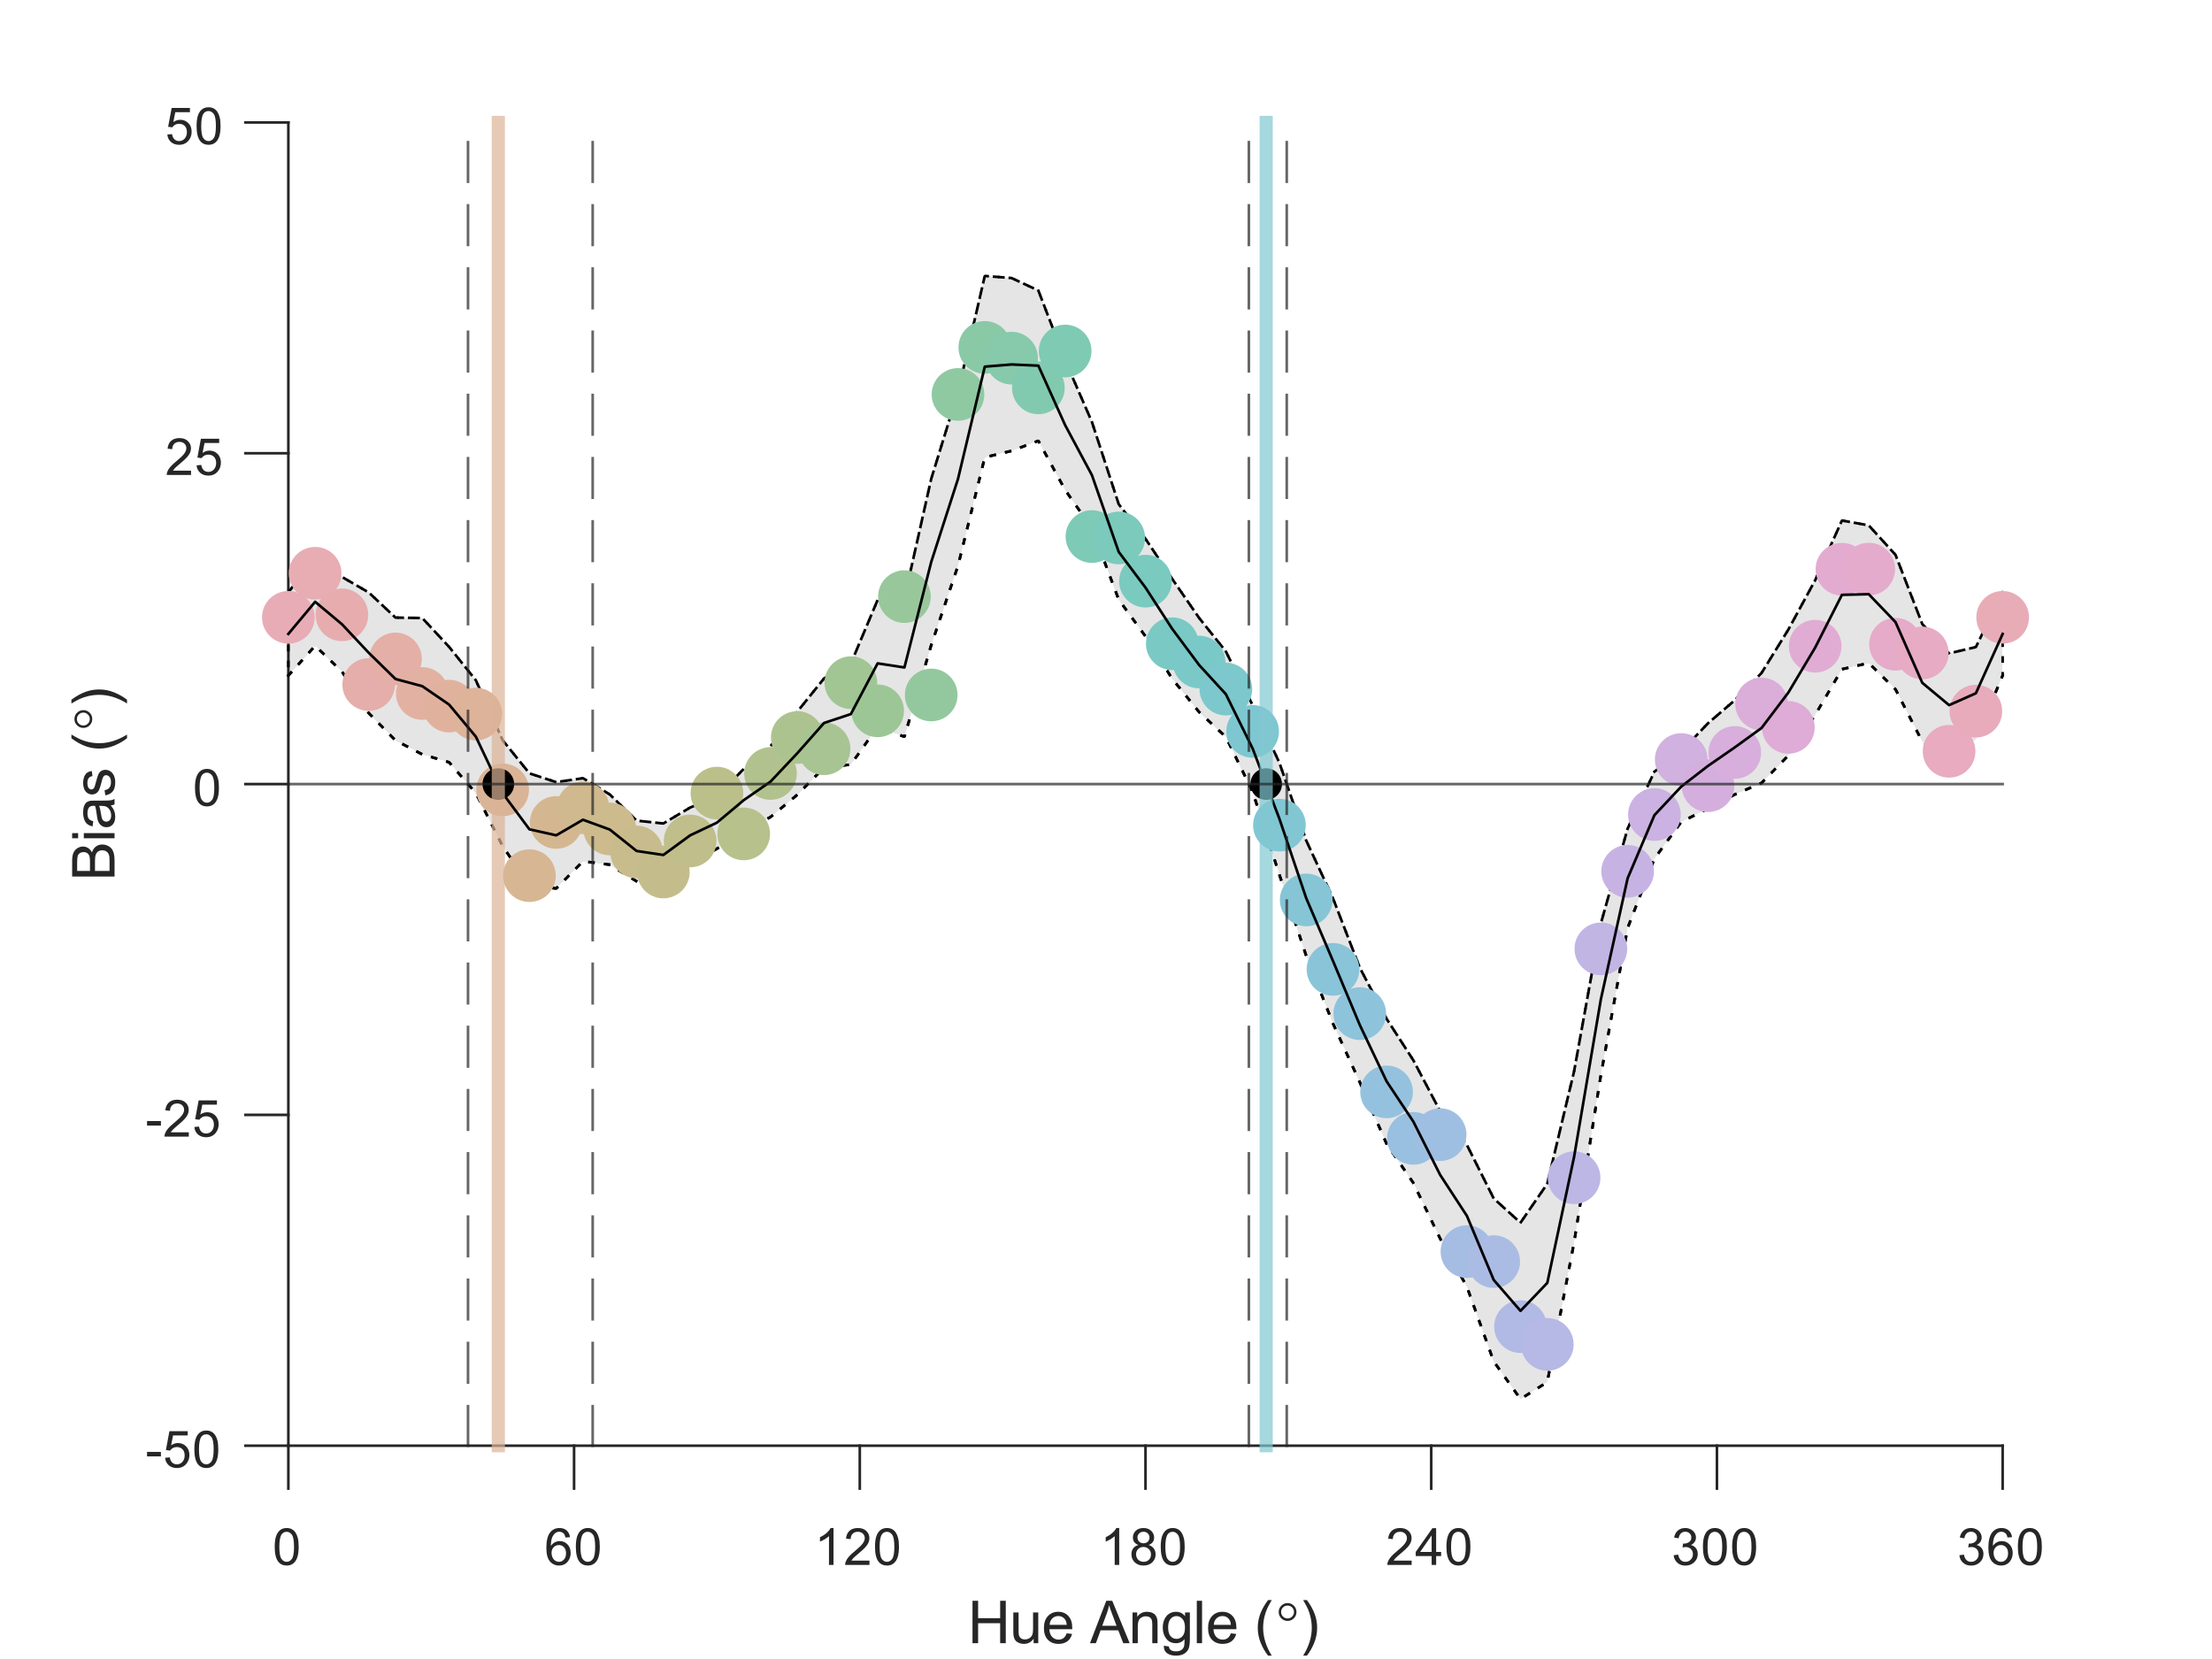 <?xml version="1.0"?>
<!DOCTYPE svg PUBLIC '-//W3C//DTD SVG 1.0//EN'
          'http://www.w3.org/TR/2001/REC-SVG-20010904/DTD/svg10.dtd'>
<svg xmlns:xlink="http://www.w3.org/1999/xlink" style="fill-opacity:1; color-rendering:auto; color-interpolation:auto; text-rendering:auto; stroke:black; stroke-linecap:square; stroke-miterlimit:10; shape-rendering:auto; stroke-opacity:1; fill:black; stroke-dasharray:none; font-weight:normal; stroke-width:1; font-family:'Dialog'; font-style:normal; stroke-linejoin:miter; font-size:12px; stroke-dashoffset:0; image-rendering:auto;" width="560" height="420" xmlns="http://www.w3.org/2000/svg"
><rect width="100%" height="100%" fill="#808080" stroke="none"/><!--Generated by the Batik Graphics2D SVG Generator--><defs id="genericDefs"
  /><g
  ><defs id="defs1"
    ><clipPath clipPathUnits="userSpaceOnUse" id="clipPath1"
      ><path d="M0 0 L560 0 L560 420 L0 420 L0 0 Z"
      /></clipPath
    ></defs
    ><g style="fill:white; stroke:white;"
    ><rect x="0" y="0" width="560" style="clip-path:url(#clipPath1); stroke:none;" height="420"
    /></g
    ><g style="fill:white; text-rendering:optimizeSpeed; color-rendering:optimizeSpeed; image-rendering:optimizeSpeed; shape-rendering:crispEdges; stroke:white; color-interpolation:sRGB;"
    ><rect x="0" width="560" height="420" y="0" style="stroke:none;"
      /><path style="stroke:none;" d="M73 366 L507 366 L507 31 L73 31 Z"
    /></g
    ><g style="fill:rgb(38,38,38); text-rendering:geometricPrecision; image-rendering:optimizeQuality; color-rendering:optimizeQuality; stroke-linejoin:round; stroke:rgb(38,38,38); color-interpolation:linearRGB; stroke-width:0.667;"
    ><line y2="366" style="fill:none;" x1="73" x2="507" y1="366"
      /><line y2="376.85" style="fill:none;" x1="73" x2="73" y1="366"
      /><line y2="376.85" style="fill:none;" x1="145.333" x2="145.333" y1="366"
      /><line y2="376.85" style="fill:none;" x1="217.667" x2="217.667" y1="366"
      /><line y2="376.85" style="fill:none;" x1="290" x2="290" y1="366"
      /><line y2="376.85" style="fill:none;" x1="362.333" x2="362.333" y1="366"
      /><line y2="376.85" style="fill:none;" x1="434.667" x2="434.667" y1="366"
      /><line y2="376.85" style="fill:none;" x1="507" x2="507" y1="366"
    /></g
    ><g transform="translate(73,382.183)" style="font-size:13.333px; fill:rgb(38,38,38); text-rendering:geometricPrecision; color-rendering:optimizeQuality; image-rendering:optimizeQuality; stroke:rgb(38,38,38); color-interpolation:linearRGB;"
    ><path style="stroke:none;" d="M-3.453 9.406 Q-3.453 7.766 -3.117 6.758 Q-2.781 5.75 -2.109 5.203 Q-1.438 4.656 -0.422 4.656 Q0.328 4.656 0.891 4.961 Q1.453 5.266 1.82 5.828 Q2.188 6.391 2.398 7.211 Q2.609 8.031 2.609 9.406 Q2.609 11.047 2.273 12.055 Q1.938 13.062 1.266 13.609 Q0.594 14.156 -0.422 14.156 Q-1.766 14.156 -2.547 13.188 Q-3.453 12.031 -3.453 9.406 ZM-2.281 9.406 Q-2.281 11.703 -1.75 12.461 Q-1.219 13.219 -0.422 13.219 Q0.359 13.219 0.898 12.461 Q1.438 11.703 1.438 9.406 Q1.438 7.109 0.898 6.359 Q0.359 5.609 -0.438 5.609 Q-1.219 5.609 -1.703 6.266 Q-2.281 7.125 -2.281 9.406 Z"
    /></g
    ><g transform="translate(145.333,382.183)" style="font-size:13.333px; fill:rgb(38,38,38); text-rendering:geometricPrecision; color-rendering:optimizeQuality; image-rendering:optimizeQuality; stroke:rgb(38,38,38); color-interpolation:linearRGB;"
    ><path style="stroke:none;" d="M-1.031 6.969 L-2.172 7.062 Q-2.312 6.391 -2.594 6.078 Q-3.062 5.594 -3.734 5.594 Q-4.281 5.594 -4.703 5.906 Q-5.234 6.297 -5.547 7.047 Q-5.859 7.797 -5.875 9.203 Q-5.469 8.578 -4.867 8.273 Q-4.266 7.969 -3.609 7.969 Q-2.469 7.969 -1.664 8.805 Q-0.859 9.641 -0.859 10.984 Q-0.859 11.859 -1.242 12.609 Q-1.625 13.359 -2.281 13.758 Q-2.938 14.156 -3.781 14.156 Q-5.203 14.156 -6.109 13.109 Q-7.016 12.062 -7.016 9.641 Q-7.016 6.953 -6.016 5.719 Q-5.141 4.656 -3.672 4.656 Q-2.578 4.656 -1.875 5.273 Q-1.172 5.891 -1.031 6.969 ZM-5.703 10.984 Q-5.703 11.578 -5.453 12.117 Q-5.203 12.656 -4.75 12.938 Q-4.297 13.219 -3.797 13.219 Q-3.078 13.219 -2.555 12.633 Q-2.031 12.047 -2.031 11.047 Q-2.031 10.078 -2.547 9.523 Q-3.062 8.969 -3.844 8.969 Q-4.625 8.969 -5.164 9.523 Q-5.703 10.078 -5.703 10.984 ZM0.451 9.406 Q0.451 7.766 0.787 6.758 Q1.123 5.75 1.794 5.203 Q2.466 4.656 3.482 4.656 Q4.232 4.656 4.794 4.961 Q5.357 5.266 5.724 5.828 Q6.091 6.391 6.302 7.211 Q6.513 8.031 6.513 9.406 Q6.513 11.047 6.177 12.055 Q5.841 13.062 5.169 13.609 Q4.497 14.156 3.482 14.156 Q2.138 14.156 1.357 13.188 Q0.451 12.031 0.451 9.406 ZM1.623 9.406 Q1.623 11.703 2.154 12.461 Q2.685 13.219 3.482 13.219 Q4.263 13.219 4.802 12.461 Q5.341 11.703 5.341 9.406 Q5.341 7.109 4.802 6.359 Q4.263 5.609 3.466 5.609 Q2.685 5.609 2.201 6.266 Q1.623 7.125 1.623 9.406 Z"
    /></g
    ><g transform="translate(217.667,382.183)" style="font-size:13.333px; fill:rgb(38,38,38); text-rendering:geometricPrecision; color-rendering:optimizeQuality; image-rendering:optimizeQuality; stroke:rgb(38,38,38); color-interpolation:linearRGB;"
    ><path style="stroke:none;" d="M-6.656 14 L-7.797 14 L-7.797 6.719 Q-8.219 7.109 -8.883 7.508 Q-9.547 7.906 -10.078 8.094 L-10.078 6.984 Q-9.125 6.547 -8.406 5.906 Q-7.688 5.266 -7.391 4.656 L-6.656 4.656 L-6.656 14 ZM2.451 12.906 L2.451 14 L-3.706 14 Q-3.721 13.594 -3.565 13.203 Q-3.331 12.578 -2.815 11.969 Q-2.299 11.359 -1.315 10.562 Q0.201 9.312 0.732 8.586 Q1.263 7.859 1.263 7.219 Q1.263 6.531 0.779 6.07 Q0.294 5.609 -0.487 5.609 Q-1.315 5.609 -1.807 6.102 Q-2.299 6.594 -2.315 7.469 L-3.487 7.344 Q-3.362 6.031 -2.581 5.344 Q-1.799 4.656 -0.471 4.656 Q0.873 4.656 1.654 5.398 Q2.435 6.141 2.435 7.234 Q2.435 7.797 2.208 8.336 Q1.982 8.875 1.451 9.477 Q0.919 10.078 -0.315 11.109 Q-1.346 11.969 -1.635 12.281 Q-1.924 12.594 -2.112 12.906 L2.451 12.906 ZM3.854 9.406 Q3.854 7.766 4.19 6.758 Q4.526 5.75 5.198 5.203 Q5.87 4.656 6.886 4.656 Q7.636 4.656 8.198 4.961 Q8.761 5.266 9.128 5.828 Q9.495 6.391 9.706 7.211 Q9.917 8.031 9.917 9.406 Q9.917 11.047 9.581 12.055 Q9.245 13.062 8.573 13.609 Q7.901 14.156 6.886 14.156 Q5.542 14.156 4.761 13.188 Q3.854 12.031 3.854 9.406 ZM5.026 9.406 Q5.026 11.703 5.558 12.461 Q6.089 13.219 6.886 13.219 Q7.667 13.219 8.206 12.461 Q8.745 11.703 8.745 9.406 Q8.745 7.109 8.206 6.359 Q7.667 5.609 6.87 5.609 Q6.089 5.609 5.604 6.266 Q5.026 7.125 5.026 9.406 Z"
    /></g
    ><g transform="translate(290,382.183)" style="font-size:13.333px; fill:rgb(38,38,38); text-rendering:geometricPrecision; color-rendering:optimizeQuality; image-rendering:optimizeQuality; stroke:rgb(38,38,38); color-interpolation:linearRGB;"
    ><path style="stroke:none;" d="M-6.656 14 L-7.797 14 L-7.797 6.719 Q-8.219 7.109 -8.883 7.508 Q-9.547 7.906 -10.078 8.094 L-10.078 6.984 Q-9.125 6.547 -8.406 5.906 Q-7.688 5.266 -7.391 4.656 L-6.656 4.656 L-6.656 14 ZM-1.799 8.953 Q-2.502 8.688 -2.846 8.211 Q-3.19 7.734 -3.19 7.062 Q-3.19 6.047 -2.463 5.352 Q-1.737 4.656 -0.518 4.656 Q0.701 4.656 1.443 5.367 Q2.185 6.078 2.185 7.094 Q2.185 7.734 1.841 8.211 Q1.498 8.688 0.81 8.953 Q1.669 9.234 2.115 9.859 Q2.56 10.484 2.56 11.344 Q2.56 12.531 1.716 13.344 Q0.873 14.156 -0.502 14.156 Q-1.877 14.156 -2.721 13.344 Q-3.565 12.531 -3.565 11.312 Q-3.565 10.406 -3.104 9.789 Q-2.643 9.172 -1.799 8.953 ZM-2.034 7.016 Q-2.034 7.672 -1.604 8.094 Q-1.174 8.516 -0.502 8.516 Q0.169 8.516 0.591 8.102 Q1.013 7.688 1.013 7.078 Q1.013 6.453 0.576 6.023 Q0.138 5.594 -0.502 5.594 Q-1.159 5.594 -1.596 6.016 Q-2.034 6.438 -2.034 7.016 ZM-2.393 11.312 Q-2.393 11.797 -2.159 12.258 Q-1.924 12.719 -1.471 12.969 Q-1.018 13.219 -0.487 13.219 Q0.326 13.219 0.857 12.695 Q1.388 12.172 1.388 11.359 Q1.388 10.531 0.841 9.992 Q0.294 9.453 -0.534 9.453 Q-1.331 9.453 -1.862 9.984 Q-2.393 10.516 -2.393 11.312 ZM3.854 9.406 Q3.854 7.766 4.19 6.758 Q4.526 5.75 5.198 5.203 Q5.87 4.656 6.886 4.656 Q7.636 4.656 8.198 4.961 Q8.761 5.266 9.128 5.828 Q9.495 6.391 9.706 7.211 Q9.917 8.031 9.917 9.406 Q9.917 11.047 9.581 12.055 Q9.245 13.062 8.573 13.609 Q7.901 14.156 6.886 14.156 Q5.542 14.156 4.761 13.188 Q3.854 12.031 3.854 9.406 ZM5.026 9.406 Q5.026 11.703 5.558 12.461 Q6.089 13.219 6.886 13.219 Q7.667 13.219 8.206 12.461 Q8.745 11.703 8.745 9.406 Q8.745 7.109 8.206 6.359 Q7.667 5.609 6.87 5.609 Q6.089 5.609 5.604 6.266 Q5.026 7.125 5.026 9.406 Z"
    /></g
    ><g transform="translate(362.333,382.183)" style="font-size:13.333px; fill:rgb(38,38,38); text-rendering:geometricPrecision; color-rendering:optimizeQuality; image-rendering:optimizeQuality; stroke:rgb(38,38,38); color-interpolation:linearRGB;"
    ><path style="stroke:none;" d="M-4.953 12.906 L-4.953 14 L-11.109 14 Q-11.125 13.594 -10.969 13.203 Q-10.734 12.578 -10.219 11.969 Q-9.703 11.359 -8.719 10.562 Q-7.203 9.312 -6.672 8.586 Q-6.141 7.859 -6.141 7.219 Q-6.141 6.531 -6.625 6.07 Q-7.109 5.609 -7.891 5.609 Q-8.719 5.609 -9.211 6.102 Q-9.703 6.594 -9.719 7.469 L-10.891 7.344 Q-10.766 6.031 -9.984 5.344 Q-9.203 4.656 -7.875 4.656 Q-6.531 4.656 -5.75 5.398 Q-4.969 6.141 -4.969 7.234 Q-4.969 7.797 -5.195 8.336 Q-5.422 8.875 -5.953 9.477 Q-6.484 10.078 -7.719 11.109 Q-8.75 11.969 -9.039 12.281 Q-9.328 12.594 -9.516 12.906 L-4.953 12.906 ZM0.107 14 L0.107 11.766 L-3.924 11.766 L-3.924 10.719 L0.31 4.688 L1.248 4.688 L1.248 10.719 L2.513 10.719 L2.513 11.766 L1.248 11.766 L1.248 14 L0.107 14 ZM0.107 10.719 L0.107 6.531 L-2.815 10.719 L0.107 10.719 ZM3.854 9.406 Q3.854 7.766 4.19 6.758 Q4.526 5.75 5.198 5.203 Q5.87 4.656 6.886 4.656 Q7.636 4.656 8.198 4.961 Q8.761 5.266 9.128 5.828 Q9.495 6.391 9.706 7.211 Q9.917 8.031 9.917 9.406 Q9.917 11.047 9.581 12.055 Q9.245 13.062 8.573 13.609 Q7.901 14.156 6.886 14.156 Q5.542 14.156 4.761 13.188 Q3.854 12.031 3.854 9.406 ZM5.026 9.406 Q5.026 11.703 5.558 12.461 Q6.089 13.219 6.886 13.219 Q7.667 13.219 8.206 12.461 Q8.745 11.703 8.745 9.406 Q8.745 7.109 8.206 6.359 Q7.667 5.609 6.87 5.609 Q6.089 5.609 5.604 6.266 Q5.026 7.125 5.026 9.406 Z"
    /></g
    ><g transform="translate(434.667,382.183)" style="font-size:13.333px; fill:rgb(38,38,38); text-rendering:geometricPrecision; color-rendering:optimizeQuality; image-rendering:optimizeQuality; stroke:rgb(38,38,38); color-interpolation:linearRGB;"
    ><path style="stroke:none;" d="M-10.953 11.547 L-9.812 11.391 Q-9.609 12.359 -9.141 12.789 Q-8.672 13.219 -7.984 13.219 Q-7.188 13.219 -6.633 12.664 Q-6.078 12.109 -6.078 11.281 Q-6.078 10.484 -6.586 9.977 Q-7.094 9.469 -7.891 9.469 Q-8.219 9.469 -8.703 9.594 L-8.578 8.594 Q-8.453 8.609 -8.391 8.609 Q-7.656 8.609 -7.07 8.227 Q-6.484 7.844 -6.484 7.047 Q-6.484 6.422 -6.914 6.008 Q-7.344 5.594 -8.016 5.594 Q-8.688 5.594 -9.125 6.016 Q-9.562 6.438 -9.703 7.266 L-10.844 7.062 Q-10.625 5.922 -9.883 5.289 Q-9.141 4.656 -8.047 4.656 Q-7.281 4.656 -6.641 4.984 Q-6 5.312 -5.656 5.875 Q-5.312 6.438 -5.312 7.078 Q-5.312 7.672 -5.641 8.172 Q-5.969 8.672 -6.594 8.953 Q-5.781 9.156 -5.32 9.75 Q-4.859 10.344 -4.859 11.25 Q-4.859 12.469 -5.75 13.32 Q-6.641 14.172 -8 14.172 Q-9.219 14.172 -10.031 13.438 Q-10.844 12.703 -10.953 11.547 ZM-3.549 9.406 Q-3.549 7.766 -3.213 6.758 Q-2.877 5.75 -2.206 5.203 Q-1.534 4.656 -0.518 4.656 Q0.232 4.656 0.794 4.961 Q1.357 5.266 1.724 5.828 Q2.091 6.391 2.302 7.211 Q2.513 8.031 2.513 9.406 Q2.513 11.047 2.177 12.055 Q1.841 13.062 1.169 13.609 Q0.497 14.156 -0.518 14.156 Q-1.862 14.156 -2.643 13.188 Q-3.549 12.031 -3.549 9.406 ZM-2.377 9.406 Q-2.377 11.703 -1.846 12.461 Q-1.315 13.219 -0.518 13.219 Q0.263 13.219 0.802 12.461 Q1.341 11.703 1.341 9.406 Q1.341 7.109 0.802 6.359 Q0.263 5.609 -0.534 5.609 Q-1.315 5.609 -1.799 6.266 Q-2.377 7.125 -2.377 9.406 ZM3.854 9.406 Q3.854 7.766 4.19 6.758 Q4.526 5.75 5.198 5.203 Q5.87 4.656 6.886 4.656 Q7.636 4.656 8.198 4.961 Q8.761 5.266 9.128 5.828 Q9.495 6.391 9.706 7.211 Q9.917 8.031 9.917 9.406 Q9.917 11.047 9.581 12.055 Q9.245 13.062 8.573 13.609 Q7.901 14.156 6.886 14.156 Q5.542 14.156 4.761 13.188 Q3.854 12.031 3.854 9.406 ZM5.026 9.406 Q5.026 11.703 5.558 12.461 Q6.089 13.219 6.886 13.219 Q7.667 13.219 8.206 12.461 Q8.745 11.703 8.745 9.406 Q8.745 7.109 8.206 6.359 Q7.667 5.609 6.87 5.609 Q6.089 5.609 5.604 6.266 Q5.026 7.125 5.026 9.406 Z"
    /></g
    ><g transform="translate(507,382.183)" style="font-size:13.333px; fill:rgb(38,38,38); text-rendering:geometricPrecision; color-rendering:optimizeQuality; image-rendering:optimizeQuality; stroke:rgb(38,38,38); color-interpolation:linearRGB;"
    ><path style="stroke:none;" d="M-10.953 11.547 L-9.812 11.391 Q-9.609 12.359 -9.141 12.789 Q-8.672 13.219 -7.984 13.219 Q-7.188 13.219 -6.633 12.664 Q-6.078 12.109 -6.078 11.281 Q-6.078 10.484 -6.586 9.977 Q-7.094 9.469 -7.891 9.469 Q-8.219 9.469 -8.703 9.594 L-8.578 8.594 Q-8.453 8.609 -8.391 8.609 Q-7.656 8.609 -7.07 8.227 Q-6.484 7.844 -6.484 7.047 Q-6.484 6.422 -6.914 6.008 Q-7.344 5.594 -8.016 5.594 Q-8.688 5.594 -9.125 6.016 Q-9.562 6.438 -9.703 7.266 L-10.844 7.062 Q-10.625 5.922 -9.883 5.289 Q-9.141 4.656 -8.047 4.656 Q-7.281 4.656 -6.641 4.984 Q-6 5.312 -5.656 5.875 Q-5.312 6.438 -5.312 7.078 Q-5.312 7.672 -5.641 8.172 Q-5.969 8.672 -6.594 8.953 Q-5.781 9.156 -5.32 9.75 Q-4.859 10.344 -4.859 11.25 Q-4.859 12.469 -5.75 13.32 Q-6.641 14.172 -8 14.172 Q-9.219 14.172 -10.031 13.438 Q-10.844 12.703 -10.953 11.547 ZM2.373 6.969 L1.232 7.062 Q1.091 6.391 0.81 6.078 Q0.341 5.594 -0.331 5.594 Q-0.877 5.594 -1.299 5.906 Q-1.831 6.297 -2.143 7.047 Q-2.456 7.797 -2.471 9.203 Q-2.065 8.578 -1.463 8.273 Q-0.862 7.969 -0.206 7.969 Q0.935 7.969 1.74 8.805 Q2.544 9.641 2.544 10.984 Q2.544 11.859 2.162 12.609 Q1.779 13.359 1.123 13.758 Q0.466 14.156 -0.378 14.156 Q-1.799 14.156 -2.706 13.109 Q-3.612 12.062 -3.612 9.641 Q-3.612 6.953 -2.612 5.719 Q-1.737 4.656 -0.268 4.656 Q0.826 4.656 1.529 5.273 Q2.232 5.891 2.373 6.969 ZM-2.299 10.984 Q-2.299 11.578 -2.049 12.117 Q-1.799 12.656 -1.346 12.938 Q-0.893 13.219 -0.393 13.219 Q0.326 13.219 0.849 12.633 Q1.373 12.047 1.373 11.047 Q1.373 10.078 0.857 9.523 Q0.341 8.969 -0.44 8.969 Q-1.221 8.969 -1.76 9.523 Q-2.299 10.078 -2.299 10.984 ZM3.854 9.406 Q3.854 7.766 4.19 6.758 Q4.526 5.75 5.198 5.203 Q5.87 4.656 6.886 4.656 Q7.636 4.656 8.198 4.961 Q8.761 5.266 9.128 5.828 Q9.495 6.391 9.706 7.211 Q9.917 8.031 9.917 9.406 Q9.917 11.047 9.581 12.055 Q9.245 13.062 8.573 13.609 Q7.901 14.156 6.886 14.156 Q5.542 14.156 4.761 13.188 Q3.854 12.031 3.854 9.406 ZM5.026 9.406 Q5.026 11.703 5.558 12.461 Q6.089 13.219 6.886 13.219 Q7.667 13.219 8.206 12.461 Q8.745 11.703 8.745 9.406 Q8.745 7.109 8.206 6.359 Q7.667 5.609 6.87 5.609 Q6.089 5.609 5.604 6.266 Q5.026 7.125 5.026 9.406 Z"
    /></g
    ><g transform="translate(245,416)" style="font-size:14.667px; fill:rgb(38,38,38); text-rendering:geometricPrecision; color-rendering:optimizeQuality; image-rendering:optimizeQuality; stroke:rgb(38,38,38); color-interpolation:linearRGB;"
    ><path style="stroke:none;" d="M1.203 0 L1.203 -10.734 L2.625 -10.734 L2.625 -6.328 L8.203 -6.328 L8.203 -10.734 L9.625 -10.734 L9.625 0 L8.203 0 L8.203 -5.062 L2.625 -5.062 L2.625 0 L1.203 0 ZM16.678 0 L16.678 -1.141 Q15.756 0.172 14.209 0.172 Q13.522 0.172 12.92 -0.094 Q12.319 -0.359 12.03 -0.758 Q11.741 -1.156 11.631 -1.734 Q11.537 -2.109 11.537 -2.953 L11.537 -7.781 L12.866 -7.781 L12.866 -3.469 Q12.866 -2.438 12.944 -2.078 Q13.069 -1.547 13.467 -1.25 Q13.866 -0.953 14.459 -0.953 Q15.053 -0.953 15.576 -1.258 Q16.1 -1.562 16.319 -2.086 Q16.537 -2.609 16.537 -3.609 L16.537 -7.781 L17.85 -7.781 L17.85 0 L16.678 0 ZM25.048 -2.5 L26.407 -2.344 Q26.095 -1.141 25.22 -0.484 Q24.345 0.172 22.985 0.172 Q21.282 0.172 20.282 -0.875 Q19.282 -1.922 19.282 -3.828 Q19.282 -5.781 20.298 -6.867 Q21.314 -7.953 22.923 -7.953 Q24.485 -7.953 25.47 -6.891 Q26.454 -5.828 26.454 -3.906 Q26.454 -3.781 26.454 -3.547 L20.642 -3.547 Q20.72 -2.266 21.368 -1.586 Q22.017 -0.906 23.001 -0.906 Q23.72 -0.906 24.235 -1.289 Q24.751 -1.672 25.048 -2.5 ZM20.72 -4.641 L25.064 -4.641 Q24.97 -5.625 24.564 -6.109 Q23.939 -6.875 22.939 -6.875 Q22.017 -6.875 21.399 -6.266 Q20.782 -5.656 20.72 -4.641 ZM30.943 0 L35.068 -10.734 L36.584 -10.734 L40.99 0 L39.365 0 L38.115 -3.25 L33.63 -3.25 L32.443 0 L30.943 0 ZM34.037 -4.406 L37.677 -4.406 L36.552 -7.391 Q36.037 -8.734 35.787 -9.609 Q35.584 -8.578 35.209 -7.562 L34.037 -4.406 ZM41.718 0 L41.718 -7.781 L42.906 -7.781 L42.906 -6.672 Q43.765 -7.953 45.39 -7.953 Q46.093 -7.953 46.679 -7.703 Q47.265 -7.453 47.562 -7.039 Q47.859 -6.625 47.968 -6.062 Q48.047 -5.703 48.047 -4.781 L48.047 0 L46.718 0 L46.718 -4.734 Q46.718 -5.531 46.57 -5.93 Q46.422 -6.328 46.031 -6.57 Q45.64 -6.812 45.109 -6.812 Q44.265 -6.812 43.656 -6.281 Q43.047 -5.75 43.047 -4.25 L43.047 0 L41.718 0 ZM49.635 0.641 L50.916 0.828 Q50.995 1.422 51.354 1.703 Q51.854 2.062 52.698 2.062 Q53.62 2.062 54.12 1.695 Q54.62 1.328 54.791 0.672 Q54.885 0.266 54.885 -1.016 Q54.026 0 52.729 0 Q51.12 0 50.245 -1.156 Q49.37 -2.312 49.37 -3.938 Q49.37 -5.047 49.776 -5.984 Q50.182 -6.922 50.94 -7.438 Q51.698 -7.953 52.745 -7.953 Q54.12 -7.953 55.01 -6.844 L55.01 -7.781 L56.229 -7.781 L56.229 -1.062 Q56.229 0.766 55.854 1.523 Q55.479 2.281 54.682 2.719 Q53.885 3.156 52.713 3.156 Q51.323 3.156 50.463 2.531 Q49.604 1.906 49.635 0.641 ZM50.729 -4.031 Q50.729 -2.5 51.331 -1.797 Q51.932 -1.094 52.854 -1.094 Q53.76 -1.094 54.377 -1.789 Q54.995 -2.484 54.995 -3.984 Q54.995 -5.406 54.362 -6.133 Q53.729 -6.859 52.838 -6.859 Q51.948 -6.859 51.338 -6.148 Q50.729 -5.438 50.729 -4.031 ZM57.989 0 L57.989 -10.734 L59.318 -10.734 L59.318 0 L57.989 0 ZM66.605 -2.5 L67.964 -2.344 Q67.652 -1.141 66.777 -0.484 Q65.902 0.172 64.542 0.172 Q62.839 0.172 61.839 -0.875 Q60.839 -1.922 60.839 -3.828 Q60.839 -5.781 61.855 -6.867 Q62.871 -7.953 64.48 -7.953 Q66.042 -7.953 67.027 -6.891 Q68.011 -5.828 68.011 -3.906 Q68.011 -3.781 68.011 -3.547 L62.199 -3.547 Q62.277 -2.266 62.925 -1.586 Q63.574 -0.906 64.558 -0.906 Q65.277 -0.906 65.792 -1.289 Q66.308 -1.672 66.605 -2.5 ZM62.277 -4.641 L66.621 -4.641 Q66.527 -5.625 66.121 -6.109 Q65.496 -6.875 64.496 -6.875 Q63.574 -6.875 62.956 -6.266 Q62.339 -5.656 62.277 -4.641 ZM76.031 3.156 Q74.937 1.781 74.18 -0.062 Q73.422 -1.906 73.422 -3.891 Q73.422 -5.625 73.984 -7.234 Q74.641 -9.078 76.031 -10.922 L76.969 -10.922 Q76.078 -9.391 75.797 -8.75 Q75.344 -7.734 75.094 -6.641 Q74.781 -5.266 74.781 -3.875 Q74.781 -0.359 76.969 3.156 L76.031 3.156 Z"
    /></g
    ><g transform="translate(323,416)" style="font-size:14.667px; fill:rgb(38,38,38); text-rendering:geometricPrecision; image-rendering:optimizeQuality; color-rendering:optimizeQuality; font-family:serif; stroke:rgb(38,38,38); color-interpolation:linearRGB;"
    ><path style="stroke:none;" d="M2.969 -10.156 Q3.906 -10.156 4.562 -9.492 Q5.219 -8.828 5.219 -7.891 Q5.219 -6.969 4.562 -6.305 Q3.906 -5.641 2.969 -5.641 Q2.031 -5.641 1.375 -6.305 Q0.719 -6.969 0.719 -7.891 Q0.719 -8.828 1.375 -9.492 Q2.031 -10.156 2.969 -10.156 ZM2.969 -9.531 Q2.281 -9.531 1.805 -9.055 Q1.328 -8.578 1.328 -7.906 Q1.328 -7.234 1.805 -6.75 Q2.281 -6.266 2.969 -6.266 Q3.641 -6.266 4.117 -6.75 Q4.594 -7.234 4.594 -7.906 Q4.594 -8.578 4.117 -9.055 Q3.641 -9.531 2.969 -9.531 Z"
    /></g
    ><g transform="translate(329,416)" style="font-size:14.667px; fill:rgb(38,38,38); text-rendering:geometricPrecision; color-rendering:optimizeQuality; image-rendering:optimizeQuality; stroke:rgb(38,38,38); color-interpolation:linearRGB;"
    ><path style="stroke:none;" d="M1.859 3.156 L0.906 3.156 Q3.094 -0.359 3.094 -3.875 Q3.094 -5.266 2.781 -6.609 Q2.531 -7.719 2.094 -8.719 Q1.797 -9.375 0.906 -10.922 L1.859 -10.922 Q3.234 -9.078 3.891 -7.234 Q4.453 -5.625 4.453 -3.891 Q4.453 -1.906 3.695 -0.062 Q2.938 1.781 1.859 3.156 Z"
    /></g
    ><g style="fill:rgb(38,38,38); text-rendering:geometricPrecision; image-rendering:optimizeQuality; color-rendering:optimizeQuality; stroke-linejoin:round; stroke:rgb(38,38,38); color-interpolation:linearRGB; stroke-width:0.667;"
    ><line y2="31" style="fill:none;" x1="73" x2="73" y1="366"
      /><line y2="366" style="fill:none;" x1="73" x2="62.15" y1="366"
      /><line y2="282.25" style="fill:none;" x1="73" x2="62.15" y1="282.25"
      /><line y2="198.5" style="fill:none;" x1="73" x2="62.15" y1="198.5"
      /><line y2="114.75" style="fill:none;" x1="73" x2="62.15" y1="114.75"
      /><line y2="31" style="fill:none;" x1="73" x2="62.15" y1="31"
    /></g
    ><g transform="translate(56.817,366)" style="font-size:13.333px; fill:rgb(38,38,38); text-rendering:geometricPrecision; color-rendering:optimizeQuality; image-rendering:optimizeQuality; stroke:rgb(38,38,38); color-interpolation:linearRGB;"
    ><path style="stroke:none;" d="M-19.594 2.703 L-19.594 1.562 L-16.078 1.562 L-16.078 2.703 L-19.594 2.703 ZM-15.02 3.062 L-13.832 2.953 Q-13.692 3.844 -13.207 4.281 Q-12.723 4.719 -12.036 4.719 Q-11.207 4.719 -10.637 4.094 Q-10.067 3.469 -10.067 2.453 Q-10.067 1.469 -10.614 0.906 Q-11.161 0.344 -12.051 0.344 Q-12.614 0.344 -13.059 0.594 Q-13.504 0.844 -13.754 1.234 L-14.817 1.094 L-13.926 -3.672 L-9.301 -3.672 L-9.301 -2.594 L-13.004 -2.594 L-13.504 -0.094 Q-12.676 -0.672 -11.754 -0.672 Q-10.536 -0.672 -9.7 0.172 Q-8.864 1.016 -8.864 2.344 Q-8.864 3.609 -9.598 4.531 Q-10.489 5.656 -12.036 5.656 Q-13.301 5.656 -14.106 4.945 Q-14.911 4.234 -15.02 3.062 ZM-7.616 0.906 Q-7.616 -0.734 -7.28 -1.742 Q-6.944 -2.75 -6.272 -3.297 Q-5.601 -3.844 -4.585 -3.844 Q-3.835 -3.844 -3.272 -3.539 Q-2.71 -3.234 -2.343 -2.672 Q-1.976 -2.109 -1.765 -1.289 Q-1.554 -0.469 -1.554 0.906 Q-1.554 2.547 -1.89 3.555 Q-2.226 4.562 -2.897 5.109 Q-3.569 5.656 -4.585 5.656 Q-5.929 5.656 -6.71 4.688 Q-7.616 3.531 -7.616 0.906 ZM-6.444 0.906 Q-6.444 3.203 -5.913 3.961 Q-5.382 4.719 -4.585 4.719 Q-3.804 4.719 -3.265 3.961 Q-2.726 3.203 -2.726 0.906 Q-2.726 -1.391 -3.265 -2.141 Q-3.804 -2.891 -4.601 -2.891 Q-5.382 -2.891 -5.866 -2.234 Q-6.444 -1.375 -6.444 0.906 Z"
    /></g
    ><g transform="translate(56.817,282.25)" style="font-size:13.333px; fill:rgb(38,38,38); text-rendering:geometricPrecision; color-rendering:optimizeQuality; image-rendering:optimizeQuality; stroke:rgb(38,38,38); color-interpolation:linearRGB;"
    ><path style="stroke:none;" d="M-19.594 2.703 L-19.594 1.562 L-16.078 1.562 L-16.078 2.703 L-19.594 2.703 ZM-9.02 4.406 L-9.02 5.5 L-15.176 5.5 Q-15.192 5.094 -15.036 4.703 Q-14.801 4.078 -14.286 3.469 Q-13.77 2.859 -12.786 2.062 Q-11.27 0.812 -10.739 0.086 Q-10.207 -0.641 -10.207 -1.281 Q-10.207 -1.969 -10.692 -2.43 Q-11.176 -2.891 -11.957 -2.891 Q-12.786 -2.891 -13.278 -2.398 Q-13.77 -1.906 -13.786 -1.031 L-14.957 -1.156 Q-14.832 -2.469 -14.051 -3.156 Q-13.27 -3.844 -11.942 -3.844 Q-10.598 -3.844 -9.817 -3.102 Q-9.036 -2.359 -9.036 -1.266 Q-9.036 -0.703 -9.262 -0.164 Q-9.489 0.375 -10.02 0.977 Q-10.551 1.578 -11.786 2.609 Q-12.817 3.469 -13.106 3.781 Q-13.395 4.094 -13.582 4.406 L-9.02 4.406 ZM-7.616 3.062 L-6.429 2.953 Q-6.288 3.844 -5.804 4.281 Q-5.319 4.719 -4.632 4.719 Q-3.804 4.719 -3.233 4.094 Q-2.663 3.469 -2.663 2.453 Q-2.663 1.469 -3.21 0.906 Q-3.757 0.344 -4.647 0.344 Q-5.21 0.344 -5.655 0.594 Q-6.101 0.844 -6.351 1.234 L-7.413 1.094 L-6.522 -3.672 L-1.897 -3.672 L-1.897 -2.594 L-5.601 -2.594 L-6.101 -0.094 Q-5.272 -0.672 -4.351 -0.672 Q-3.132 -0.672 -2.296 0.172 Q-1.46 1.016 -1.46 2.344 Q-1.46 3.609 -2.194 4.531 Q-3.085 5.656 -4.632 5.656 Q-5.897 5.656 -6.702 4.945 Q-7.507 4.234 -7.616 3.062 Z"
    /></g
    ><g transform="translate(56.817,198.5)" style="font-size:13.333px; fill:rgb(38,38,38); text-rendering:geometricPrecision; color-rendering:optimizeQuality; image-rendering:optimizeQuality; stroke:rgb(38,38,38); color-interpolation:linearRGB;"
    ><path style="stroke:none;" d="M-7.453 0.906 Q-7.453 -0.734 -7.117 -1.742 Q-6.781 -2.75 -6.109 -3.297 Q-5.438 -3.844 -4.422 -3.844 Q-3.672 -3.844 -3.109 -3.539 Q-2.547 -3.234 -2.18 -2.672 Q-1.812 -2.109 -1.602 -1.289 Q-1.391 -0.469 -1.391 0.906 Q-1.391 2.547 -1.727 3.555 Q-2.062 4.562 -2.734 5.109 Q-3.406 5.656 -4.422 5.656 Q-5.766 5.656 -6.547 4.688 Q-7.453 3.531 -7.453 0.906 ZM-6.281 0.906 Q-6.281 3.203 -5.75 3.961 Q-5.219 4.719 -4.422 4.719 Q-3.641 4.719 -3.102 3.961 Q-2.562 3.203 -2.562 0.906 Q-2.562 -1.391 -3.102 -2.141 Q-3.641 -2.891 -4.438 -2.891 Q-5.219 -2.891 -5.703 -2.234 Q-6.281 -1.375 -6.281 0.906 Z"
    /></g
    ><g transform="translate(56.817,114.75)" style="font-size:13.333px; fill:rgb(38,38,38); text-rendering:geometricPrecision; color-rendering:optimizeQuality; image-rendering:optimizeQuality; stroke:rgb(38,38,38); color-interpolation:linearRGB;"
    ><path style="stroke:none;" d="M-8.453 4.406 L-8.453 5.5 L-14.609 5.5 Q-14.625 5.094 -14.469 4.703 Q-14.234 4.078 -13.719 3.469 Q-13.203 2.859 -12.219 2.062 Q-10.703 0.812 -10.172 0.086 Q-9.641 -0.641 -9.641 -1.281 Q-9.641 -1.969 -10.125 -2.43 Q-10.609 -2.891 -11.391 -2.891 Q-12.219 -2.891 -12.711 -2.398 Q-13.203 -1.906 -13.219 -1.031 L-14.391 -1.156 Q-14.266 -2.469 -13.484 -3.156 Q-12.703 -3.844 -11.375 -3.844 Q-10.031 -3.844 -9.25 -3.102 Q-8.469 -2.359 -8.469 -1.266 Q-8.469 -0.703 -8.695 -0.164 Q-8.922 0.375 -9.453 0.977 Q-9.984 1.578 -11.219 2.609 Q-12.25 3.469 -12.539 3.781 Q-12.828 4.094 -13.016 4.406 L-8.453 4.406 ZM-7.049 3.062 L-5.862 2.953 Q-5.721 3.844 -5.237 4.281 Q-4.753 4.719 -4.065 4.719 Q-3.237 4.719 -2.667 4.094 Q-2.096 3.469 -2.096 2.453 Q-2.096 1.469 -2.643 0.906 Q-3.19 0.344 -4.081 0.344 Q-4.643 0.344 -5.088 0.594 Q-5.534 0.844 -5.784 1.234 L-6.846 1.094 L-5.956 -3.672 L-1.331 -3.672 L-1.331 -2.594 L-5.034 -2.594 L-5.534 -0.094 Q-4.706 -0.672 -3.784 -0.672 Q-2.565 -0.672 -1.729 0.172 Q-0.893 1.016 -0.893 2.344 Q-0.893 3.609 -1.627 4.531 Q-2.518 5.656 -4.065 5.656 Q-5.331 5.656 -6.135 4.945 Q-6.94 4.234 -7.049 3.062 Z"
    /></g
    ><g transform="translate(56.817,31)" style="font-size:13.333px; fill:rgb(38,38,38); text-rendering:geometricPrecision; color-rendering:optimizeQuality; image-rendering:optimizeQuality; stroke:rgb(38,38,38); color-interpolation:linearRGB;"
    ><path style="stroke:none;" d="M-14.453 3.062 L-13.266 2.953 Q-13.125 3.844 -12.641 4.281 Q-12.156 4.719 -11.469 4.719 Q-10.641 4.719 -10.07 4.094 Q-9.5 3.469 -9.5 2.453 Q-9.5 1.469 -10.047 0.906 Q-10.594 0.344 -11.484 0.344 Q-12.047 0.344 -12.492 0.594 Q-12.938 0.844 -13.188 1.234 L-14.25 1.094 L-13.359 -3.672 L-8.734 -3.672 L-8.734 -2.594 L-12.438 -2.594 L-12.938 -0.094 Q-12.109 -0.672 -11.188 -0.672 Q-9.969 -0.672 -9.133 0.172 Q-8.297 1.016 -8.297 2.344 Q-8.297 3.609 -9.031 4.531 Q-9.922 5.656 -11.469 5.656 Q-12.734 5.656 -13.539 4.945 Q-14.344 4.234 -14.453 3.062 ZM-7.049 0.906 Q-7.049 -0.734 -6.713 -1.742 Q-6.378 -2.75 -5.706 -3.297 Q-5.034 -3.844 -4.018 -3.844 Q-3.268 -3.844 -2.706 -3.539 Q-2.143 -3.234 -1.776 -2.672 Q-1.409 -2.109 -1.198 -1.289 Q-0.987 -0.469 -0.987 0.906 Q-0.987 2.547 -1.323 3.555 Q-1.659 4.562 -2.331 5.109 Q-3.002 5.656 -4.018 5.656 Q-5.362 5.656 -6.143 4.688 Q-7.049 3.531 -7.049 0.906 ZM-5.878 0.906 Q-5.878 3.203 -5.346 3.961 Q-4.815 4.719 -4.018 4.719 Q-3.237 4.719 -2.698 3.961 Q-2.159 3.203 -2.159 0.906 Q-2.159 -1.391 -2.698 -2.141 Q-3.237 -2.891 -4.034 -2.891 Q-4.815 -2.891 -5.299 -2.234 Q-5.878 -1.375 -5.878 0.906 Z"
    /></g
    ><g transform="translate(29,223) rotate(-90)" style="font-size:14.667px; fill:rgb(38,38,38); text-rendering:geometricPrecision; color-rendering:optimizeQuality; image-rendering:optimizeQuality; stroke:rgb(38,38,38); color-interpolation:linearRGB;"
    ><path style="stroke:none;" d="M1.094 0 L1.094 -10.734 L5.125 -10.734 Q6.359 -10.734 7.102 -10.406 Q7.844 -10.078 8.266 -9.406 Q8.688 -8.734 8.688 -7.984 Q8.688 -7.297 8.312 -6.695 Q7.938 -6.094 7.188 -5.719 Q8.156 -5.422 8.68 -4.734 Q9.203 -4.047 9.203 -3.109 Q9.203 -2.359 8.883 -1.711 Q8.562 -1.062 8.094 -0.711 Q7.625 -0.359 6.922 -0.18 Q6.219 0 5.188 0 L1.094 0 ZM2.516 -6.219 L4.844 -6.219 Q5.781 -6.219 6.203 -6.344 Q6.734 -6.516 7.008 -6.891 Q7.281 -7.266 7.281 -7.828 Q7.281 -8.359 7.031 -8.766 Q6.781 -9.172 6.305 -9.32 Q5.828 -9.469 4.672 -9.469 L2.516 -9.469 L2.516 -6.219 ZM2.516 -1.266 L5.188 -1.266 Q5.875 -1.266 6.156 -1.312 Q6.656 -1.406 6.984 -1.609 Q7.312 -1.812 7.523 -2.203 Q7.734 -2.594 7.734 -3.109 Q7.734 -3.719 7.43 -4.156 Q7.125 -4.594 6.578 -4.773 Q6.031 -4.953 5 -4.953 L2.516 -4.953 L2.516 -1.266 ZM10.776 -9.219 L10.776 -10.734 L12.088 -10.734 L12.088 -9.219 L10.776 -9.219 ZM10.776 0 L10.776 -7.781 L12.088 -7.781 L12.088 0 L10.776 0 ZM19.094 -0.953 Q18.36 -0.344 17.688 -0.086 Q17.016 0.172 16.235 0.172 Q14.954 0.172 14.266 -0.453 Q13.579 -1.078 13.579 -2.047 Q13.579 -2.625 13.836 -3.094 Q14.094 -3.562 14.516 -3.852 Q14.938 -4.141 15.469 -4.281 Q15.844 -4.391 16.641 -4.484 Q18.235 -4.672 18.985 -4.938 Q19 -5.203 19 -5.281 Q19 -6.094 18.625 -6.422 Q18.11 -6.859 17.125 -6.859 Q16.188 -6.859 15.743 -6.539 Q15.297 -6.219 15.094 -5.391 L13.797 -5.562 Q13.969 -6.391 14.376 -6.898 Q14.782 -7.406 15.547 -7.68 Q16.313 -7.953 17.313 -7.953 Q18.313 -7.953 18.93 -7.719 Q19.547 -7.484 19.844 -7.133 Q20.141 -6.781 20.25 -6.234 Q20.313 -5.891 20.313 -5.016 L20.313 -3.266 Q20.313 -1.422 20.399 -0.938 Q20.485 -0.453 20.735 0 L19.36 0 Q19.157 -0.406 19.094 -0.953 ZM18.985 -3.906 Q18.266 -3.609 16.829 -3.406 Q16.016 -3.281 15.68 -3.141 Q15.344 -3 15.165 -2.719 Q14.985 -2.438 14.985 -2.094 Q14.985 -1.562 15.383 -1.211 Q15.782 -0.859 16.547 -0.859 Q17.313 -0.859 17.907 -1.195 Q18.5 -1.531 18.782 -2.109 Q18.985 -2.547 18.985 -3.422 L18.985 -3.906 ZM21.652 -2.328 L22.948 -2.531 Q23.058 -1.75 23.558 -1.328 Q24.058 -0.906 24.964 -0.906 Q25.87 -0.906 26.308 -1.273 Q26.745 -1.641 26.745 -2.141 Q26.745 -2.594 26.355 -2.844 Q26.089 -3.031 25.011 -3.297 Q23.558 -3.656 23.003 -3.93 Q22.448 -4.203 22.159 -4.672 Q21.87 -5.141 21.87 -5.719 Q21.87 -6.234 22.105 -6.68 Q22.339 -7.125 22.745 -7.406 Q23.058 -7.641 23.589 -7.797 Q24.12 -7.953 24.73 -7.953 Q25.636 -7.953 26.331 -7.688 Q27.027 -7.422 27.355 -6.977 Q27.683 -6.531 27.808 -5.766 L26.527 -5.594 Q26.433 -6.203 26.011 -6.539 Q25.589 -6.875 24.823 -6.875 Q23.917 -6.875 23.527 -6.57 Q23.136 -6.266 23.136 -5.859 Q23.136 -5.609 23.292 -5.406 Q23.464 -5.188 23.808 -5.047 Q23.995 -4.984 24.964 -4.719 Q26.37 -4.344 26.925 -4.109 Q27.48 -3.875 27.792 -3.414 Q28.105 -2.953 28.105 -2.281 Q28.105 -1.625 27.722 -1.047 Q27.339 -0.469 26.613 -0.148 Q25.886 0.172 24.964 0.172 Q23.448 0.172 22.659 -0.453 Q21.87 -1.078 21.652 -2.328 ZM36.099 3.156 Q35.005 1.781 34.247 -0.062 Q33.489 -1.906 33.489 -3.891 Q33.489 -5.625 34.052 -7.234 Q34.708 -9.078 36.099 -10.922 L37.036 -10.922 Q36.145 -9.391 35.864 -8.75 Q35.411 -7.734 35.161 -6.641 Q34.849 -5.266 34.849 -3.875 Q34.849 -0.359 37.036 3.156 L36.099 3.156 Z"
    /></g
    ><g transform="translate(29,185) rotate(-90)" style="font-size:14.667px; fill:rgb(38,38,38); text-rendering:geometricPrecision; image-rendering:optimizeQuality; color-rendering:optimizeQuality; font-family:serif; stroke:rgb(38,38,38); color-interpolation:linearRGB;"
    ><path style="stroke:none;" d="M2.969 -10.156 Q3.906 -10.156 4.562 -9.492 Q5.219 -8.828 5.219 -7.891 Q5.219 -6.969 4.562 -6.305 Q3.906 -5.641 2.969 -5.641 Q2.031 -5.641 1.375 -6.305 Q0.719 -6.969 0.719 -7.891 Q0.719 -8.828 1.375 -9.492 Q2.031 -10.156 2.969 -10.156 ZM2.969 -9.531 Q2.281 -9.531 1.805 -9.055 Q1.328 -8.578 1.328 -7.906 Q1.328 -7.234 1.805 -6.75 Q2.281 -6.266 2.969 -6.266 Q3.641 -6.266 4.117 -6.75 Q4.594 -7.234 4.594 -7.906 Q4.594 -8.578 4.117 -9.055 Q3.641 -9.531 2.969 -9.531 Z"
    /></g
    ><g transform="translate(29,179) rotate(-90)" style="font-size:14.667px; fill:rgb(38,38,38); text-rendering:geometricPrecision; color-rendering:optimizeQuality; image-rendering:optimizeQuality; stroke:rgb(38,38,38); color-interpolation:linearRGB;"
    ><path style="stroke:none;" d="M1.859 3.156 L0.906 3.156 Q3.094 -0.359 3.094 -3.875 Q3.094 -5.266 2.781 -6.609 Q2.531 -7.719 2.094 -8.719 Q1.797 -9.375 0.906 -10.922 L1.859 -10.922 Q3.234 -9.078 3.891 -7.234 Q4.453 -5.625 4.453 -3.891 Q4.453 -1.906 3.695 -0.062 Q2.938 1.781 1.859 3.156 Z"
    /></g
    ><g style="stroke-linecap:butt; text-rendering:geometricPrecision; image-rendering:optimizeQuality; color-rendering:optimizeQuality; stroke-linejoin:bevel; stroke-dasharray:1,3; color-interpolation:linearRGB; stroke-width:0.667; stroke-miterlimit:1;"
    ><path d="M73 171.02 L79.781 163.494 L86.562 169.997 L93.344 180.534 L100.125 187.444 L106.906 190.976 L113.688 192.98 L120.469 200.782 L127.25 214.228 L134.031 224.12 L140.812 224.93 L147.594 218.049 L154.375 218.908 L161.156 223.112 L167.938 224.417 L174.719 218.516 L181.5 214.866 L188.281 210.486 L195.062 206.851 L201.844 201.209 L208.625 194.311 L215.406 193.557 L222.188 184.007 L228.969 186.522 L235.75 163.331 L242.531 143.241 L249.312 115.784 L256.094 114.149 L262.875 111.599 L269.656 124.035 L276.438 133.768 L283.219 151.793 L290 161.109 L296.781 171.869 L303.562 180.251 L310.344 186.559 L317.125 200.459 L323.906 221.469 L330.688 241.965 L337.469 259.134 L344.25 273.977 L351.031 289.57 L357.812 299.487 L364.594 313.556 L371.375 325.789 L378.156 344.662 L384.938 354.185 L391.719 349.893 L398.5 314.57 L405.281 272.19 L412.062 234.919 L418.844 217.376 L425.625 208.087 L432.406 204.683 L439.188 201.14 L445.969 198.213 L452.75 191.272 L459.531 181.009 L466.312 169.418 L473.094 167.854 L479.875 174.519 L486.656 187.746 L493.438 191.616 L500.219 187.207 L507 171.02" style="fill:none; fill-rule:evenodd;"
      /><path d="M73 149.951 L79.781 141.219 L86.562 146.056 L93.344 149.983 L100.125 156.355 L106.906 156.461 L113.688 163.759 L120.469 172.219 L127.25 187.39 L134.031 195.788 L140.812 198.011 L147.594 197.012 L154.375 201.128 L161.156 207.754 L167.938 208.474 L174.719 204.448 L181.5 201.668 L188.281 194.663 L195.062 188.915 L201.844 180.182 L208.625 171.75 L215.406 167.998 L222.188 151.873 L228.969 151.435 L235.75 121.229 L242.531 99.256 L249.312 69.862 L256.094 70.389 L262.875 73.548 L269.656 91.226 L276.438 106.827 L283.219 127.644 L290 136.417 L296.781 146.592 L303.562 156.429 L310.344 164.917 L317.125 178.554 L323.906 193.127 L330.688 212.796 L337.469 227.434 L344.25 244.989 L351.031 257.917 L357.812 268.426 L364.594 281.314 L371.375 289.879 L378.156 303.412 L384.938 309.549 L391.719 299.681 L398.5 271.24 L405.281 233.782 L412.062 209.763 L418.844 195.356 L425.625 190.192 L432.406 183.111 L439.188 177.28 L445.969 170.366 L452.75 159.381 L459.531 146.896 L466.312 131.769 L473.094 133.002 L479.875 140.466 L486.656 157.992 L493.438 165.415 L500.219 163.814 L507 149.951" style="fill:none; fill-rule:evenodd;"
    /></g
    ><g style="fill-opacity:0.102; fill:rgb(0,0,0); text-rendering:optimizeSpeed; image-rendering:optimizeSpeed; color-rendering:optimizeSpeed; shape-rendering:crispEdges; stroke:rgb(0,0,0); color-interpolation:sRGB; stroke-opacity:0.102;"
    ><path style="stroke:none;" d="M174.719 218.516 L181.5 214.866 L188.281 210.486 L195.062 206.851 L201.844 201.209 L208.625 194.311 L215.406 193.557 L222.188 184.007 L228.969 186.522 L235.75 163.331 L242.531 143.241 L249.312 115.784 L256.094 114.149 L262.875 111.599 L269.656 124.035 L276.438 133.768 L283.219 151.793 L290 161.109 L296.781 171.869 L303.562 180.251 L310.344 186.559 L317.125 200.459 L323.906 221.469 L330.688 241.965 L337.469 259.134 L344.25 273.977 L351.031 289.57 L357.812 299.487 L364.594 313.556 L371.375 325.789 L378.156 344.662 L384.938 354.185 L391.719 349.893 L398.5 314.57 L405.281 272.19 L412.062 234.919 L418.844 217.376 L425.625 208.087 L432.406 204.683 L439.188 201.14 L445.969 198.213 L452.75 191.272 L459.531 181.009 L466.312 169.418 L473.094 167.854 L479.875 174.519 L486.656 187.746 L493.438 191.616 L500.219 187.207 L507 171.02 L507 149.951 L500.219 163.814 L493.438 165.415 L486.656 157.992 L479.875 140.466 L473.094 133.002 L466.312 131.769 L459.531 146.896 L452.75 159.381 L445.969 170.366 L439.188 177.28 L432.406 183.111 L425.625 190.192 L418.844 195.356 L412.062 209.763 L405.281 233.782 L398.5 271.24 L391.719 299.681 L384.938 309.549 L378.156 303.412 L371.375 289.879 L364.594 281.314 L357.812 268.426 L351.031 257.917 L344.25 244.989 L337.469 227.434 L330.688 212.796 L323.906 193.127 L317.125 178.554 L310.344 164.917 L303.562 156.429 L296.781 146.592 L290 136.417 L283.219 127.644 L276.438 106.827 L269.656 91.226 L262.875 73.548 L256.094 70.389 L249.312 69.862 L242.531 99.256 L235.75 121.229 L228.969 151.435 L222.188 151.873 L215.406 167.998 L208.625 171.75 L201.844 180.182 L195.062 188.915 L188.281 194.663 L181.5 201.668 L174.719 204.448 L167.938 208.474 L161.156 207.754 L154.375 201.128 L147.594 197.012 L140.812 198.011 L134.031 195.788 L127.25 187.39 L120.469 172.219 L113.688 163.759 L106.906 156.461 L100.125 156.355 L93.344 149.983 L86.562 146.056 L79.781 141.219 L73 149.951 L73 171.02 L79.781 163.494 L86.562 169.997 L93.344 180.534 L100.125 187.444 L106.906 190.976 L113.688 192.98 L120.469 200.782 L127.25 214.228 L134.031 224.12 L140.812 224.93 L147.594 218.049 L154.375 218.908 L161.156 223.112 L167.938 224.417 Z"
    /></g
    ><g style="stroke-linecap:butt; text-rendering:geometricPrecision; image-rendering:optimizeQuality; color-rendering:optimizeQuality; stroke-linejoin:bevel; stroke-dasharray:1,3; color-interpolation:linearRGB; stroke-width:0.667; stroke-miterlimit:1;"
    ><path d="M73 171.02 L79.781 163.494 L86.562 169.997 L93.344 180.534 L100.125 187.444 L106.906 190.976 L113.688 192.98 L120.469 200.782 L127.25 214.228 L134.031 224.12 L140.812 224.93 L147.594 218.049 L154.375 218.908 L161.156 223.112 L167.938 224.417 L174.719 218.516 L181.5 214.866 L188.281 210.486 L195.062 206.851 L201.844 201.209 L208.625 194.311 L215.406 193.557 L222.188 184.007 L228.969 186.522 L235.75 163.331 L242.531 143.241 L249.312 115.784 L256.094 114.149 L262.875 111.599 L269.656 124.035 L276.438 133.768 L283.219 151.793 L290 161.109 L296.781 171.869 L303.562 180.251 L310.344 186.559 L317.125 200.459 L323.906 221.469 L330.688 241.965 L337.469 259.134 L344.25 273.977 L351.031 289.57 L357.812 299.487 L364.594 313.556 L371.375 325.789 L378.156 344.662 L384.938 354.185 L391.719 349.893 L398.5 314.57 L405.281 272.19 L412.062 234.919 L418.844 217.376 L425.625 208.087 L432.406 204.683 L439.188 201.14 L445.969 198.213 L452.75 191.272 L459.531 181.009 L466.312 169.418 L473.094 167.854 L479.875 174.519 L486.656 187.746 L493.438 191.616 L500.219 187.207 L507 171.02 L507 149.951 L500.219 163.814 L493.438 165.415 L486.656 157.992 L479.875 140.466 L473.094 133.002 L466.312 131.769 L459.531 146.896 L452.75 159.381 L445.969 170.366 L439.188 177.28 L432.406 183.111 L425.625 190.192 L418.844 195.356 L412.062 209.763 L405.281 233.782 L398.5 271.24 L391.719 299.681 L384.938 309.549 L378.156 303.412 L371.375 289.879 L364.594 281.314 L357.812 268.426 L351.031 257.917 L344.25 244.989 L337.469 227.434 L330.688 212.796 L323.906 193.127 L317.125 178.554 L310.344 164.917 L303.562 156.429 L296.781 146.592 L290 136.417 L283.219 127.644 L276.438 106.827 L269.656 91.226 L262.875 73.548 L256.094 70.389 L249.312 69.862 L242.531 99.256 L235.75 121.229 L228.969 151.435 L222.188 151.873 L215.406 167.998 L208.625 171.75 L201.844 180.182 L195.062 188.915 L188.281 194.663 L181.5 201.668 L174.719 204.448 L167.938 208.474 L161.156 207.754 L154.375 201.128 L147.594 197.012 L140.812 198.011 L134.031 195.788 L127.25 187.39 L120.469 172.219 L113.688 163.759 L106.906 156.461 L100.125 156.355 L93.344 149.983 L86.562 146.056 L79.781 141.219 L73 149.951 L73 171.02" style="fill:none; fill-rule:evenodd;"
    /></g
    ><g transform="translate(73,156.288)" style="fill:rgb(232,172,183); text-rendering:geometricPrecision; color-rendering:optimizeQuality; image-rendering:optimizeQuality; color-interpolation:linearRGB; stroke:rgb(232,172,183);"
    ><circle r="6.667" style="stroke:none;" cx="0" cy="0"
      /><circle transform="translate(6.781,-11.158)" style="fill:rgb(231,173,179); stroke:none;" r="6.667" cx="0" cy="0"
      /><circle transform="translate(13.562,-0.636)" style="fill:rgb(231,173,174); stroke:none;" r="6.667" cx="0" cy="0"
      /><circle transform="translate(20.344,17.011)" style="fill:rgb(229,174,170); stroke:none;" r="6.667" cx="0" cy="0"
      /><circle transform="translate(27.125,10.538)" style="fill:rgb(228,175,166); stroke:none;" r="6.667" cx="0" cy="0"
      /><circle transform="translate(33.906,19.286)" style="fill:rgb(226,177,162); stroke:none;" r="6.667" cx="0" cy="0"
      /><circle transform="translate(40.688,22.468)" style="fill:rgb(224,178,158); stroke:none;" r="6.667" cx="0" cy="0"
      /><circle transform="translate(47.469,24.492)" style="fill:rgb(221,179,154); stroke:none;" r="6.667" cx="0" cy="0"
      /><circle transform="translate(54.25,43.679)" style="fill:rgb(218,180,151); stroke:none;" r="6.667" cx="0" cy="0"
      /><circle transform="translate(61.031,65.394)" style="fill:rgb(215,182,148); stroke:none;" r="6.667" cx="0" cy="0"
      /><circle transform="translate(67.812,51.928)" style="fill:rgb(212,183,145); stroke:none;" r="6.667" cx="0" cy="0"
      /><circle transform="translate(74.594,48.228)" style="fill:rgb(208,185,143); stroke:none;" r="6.667" cx="0" cy="0"
      /><circle transform="translate(81.375,53.573)" style="fill:rgb(205,186,141); stroke:none;" r="6.667" cx="0" cy="0"
      /><circle transform="translate(88.156,59.39)" style="fill:rgb(201,188,140); stroke:none;" r="6.667" cx="0" cy="0"
      /><circle transform="translate(94.938,64.473)" style="fill:rgb(196,189,139); stroke:none;" r="6.667" cx="0" cy="0"
      /><circle transform="translate(101.719,56.611)" style="fill:rgb(192,190,139); stroke:none;" r="6.667" cx="0" cy="0"
      /><circle transform="translate(108.5,44.5)" style="fill:rgb(187,192,139); stroke:none;" r="6.667" cx="0" cy="0"
      /><circle transform="translate(115.281,54.827)" style="fill:rgb(182,193,140); stroke:none;" r="6.667" cx="0" cy="0"
      /><circle transform="translate(122.062,39.535)" style="fill:rgb(178,194,142); stroke:none;" r="6.667" cx="0" cy="0"
      /><circle transform="translate(128.844,30.424)" style="fill:rgb(173,195,143); stroke:none;" r="6.667" cx="0" cy="0"
      /><circle transform="translate(135.625,33.265)" style="fill:rgb(168,196,146); stroke:none;" r="6.667" cx="0" cy="0"
      /><circle transform="translate(142.406,16.54)" style="fill:rgb(162,197,148); stroke:none;" r="6.667" cx="0" cy="0"
      /><circle transform="translate(149.188,23.664)" style="fill:rgb(157,198,151); stroke:none;" r="6.667" cx="0" cy="0"
      /><circle transform="translate(155.969,-5.246)" style="fill:rgb(152,199,155); stroke:none;" r="6.667" cx="0" cy="0"
      /><circle transform="translate(162.75,19.654)" style="fill:rgb(147,200,158); stroke:none;" r="6.667" cx="0" cy="0"
      /><circle transform="translate(169.531,-56.432)" style="fill:rgb(143,201,162); stroke:none;" r="6.667" cx="0" cy="0"
      /><circle transform="translate(176.312,-68.34)" style="fill:rgb(138,201,166); stroke:none;" r="6.667" cx="0" cy="0"
      /><circle transform="translate(183.094,-65.622)" style="fill:rgb(134,201,171); stroke:none;" r="6.667" cx="0" cy="0"
      /><circle transform="translate(189.875,-58.094)" style="fill:rgb(130,202,175); stroke:none;" r="6.667" cx="0" cy="0"
      /><circle transform="translate(196.656,-67.426)" style="fill:rgb(127,202,179); stroke:none;" r="6.667" cx="0" cy="0"
      /><circle transform="translate(203.438,-20.451)" style="fill:rgb(125,202,183); stroke:none;" r="6.667" cx="0" cy="0"
      /><circle transform="translate(210.219,-20.093)" style="fill:rgb(123,202,188); stroke:none;" r="6.667" cx="0" cy="0"
      /><circle transform="translate(217,-9.162)" style="fill:rgb(122,202,192); stroke:none;" r="6.667" cx="0" cy="0"
      /><circle transform="translate(223.781,6.683)" style="fill:rgb(122,201,196); stroke:none;" r="6.667" cx="0" cy="0"
      /><circle transform="translate(230.562,11.308)" style="fill:rgb(122,201,200); stroke:none;" r="6.667" cx="0" cy="0"
      /><circle transform="translate(237.344,18.166)" style="fill:rgb(124,200,204); stroke:none;" r="6.667" cx="0" cy="0"
      /><circle transform="translate(244.125,28.877)" style="fill:rgb(126,199,208); stroke:none;" r="6.667" cx="0" cy="0"
      /><circle transform="translate(250.906,52.613)" style="fill:rgb(129,199,211); stroke:none;" r="6.667" cx="0" cy="0"
      /><circle transform="translate(257.688,71.542)" style="fill:rgb(133,197,214); stroke:none;" r="6.667" cx="0" cy="0"
      /><circle transform="translate(264.469,89.123)" style="fill:rgb(137,196,217); stroke:none;" r="6.667" cx="0" cy="0"
      /><circle transform="translate(271.25,100.324)" style="fill:rgb(142,195,220); stroke:none;" r="6.667" cx="0" cy="0"
      /><circle transform="translate(278.031,120.139)" style="fill:rgb(148,194,222); stroke:none;" r="6.667" cx="0" cy="0"
      /><circle transform="translate(284.812,131.904)" style="fill:rgb(153,192,224); stroke:none;" r="6.667" cx="0" cy="0"
      /><circle transform="translate(291.594,130.963)" style="fill:rgb(159,191,226); stroke:none;" r="6.667" cx="0" cy="0"
      /><circle transform="translate(298.375,160.574)" style="fill:rgb(165,189,227); stroke:none;" r="6.667" cx="0" cy="0"
      /><circle transform="translate(305.156,163.102)" style="fill:rgb(171,188,228); stroke:none;" r="6.667" cx="0" cy="0"
      /><circle transform="translate(311.938,179.573)" style="fill:rgb(177,186,229); stroke:none;" r="6.667" cx="0" cy="0"
      /><circle transform="translate(318.719,184.062)" style="fill:rgb(182,184,229); stroke:none;" r="6.667" cx="0" cy="0"
      /><circle transform="translate(325.5,141.864)" style="fill:rgb(188,183,229); stroke:none;" r="6.667" cx="0" cy="0"
      /><circle transform="translate(332.281,83.928)" style="fill:rgb(193,181,228); stroke:none;" r="6.667" cx="0" cy="0"
      /><circle transform="translate(339.062,64.303)" style="fill:rgb(198,179,227); stroke:none;" r="6.667" cx="0" cy="0"
      /><circle transform="translate(345.844,49.931)" style="fill:rgb(203,178,226); stroke:none;" r="6.667" cx="0" cy="0"
      /><circle transform="translate(352.625,36.001)" style="fill:rgb(208,177,224); stroke:none;" r="6.667" cx="0" cy="0"
      /><circle transform="translate(359.406,42.624)" style="fill:rgb(212,175,222); stroke:none;" r="6.667" cx="0" cy="0"
      /><circle transform="translate(366.188,34.201)" style="fill:rgb(216,174,220); stroke:none;" r="6.667" cx="0" cy="0"
      /><circle transform="translate(372.969,21.942)" style="fill:rgb(219,173,217); stroke:none;" r="6.667" cx="0" cy="0"
      /><circle transform="translate(379.75,27.864)" style="fill:rgb(222,172,214); stroke:none;" r="6.667" cx="0" cy="0"
      /><circle transform="translate(386.531,7.31)" style="fill:rgb(225,172,211); stroke:none;" r="6.667" cx="0" cy="0"
      /><circle transform="translate(393.312,-12.179)" style="fill:rgb(227,171,208); stroke:none;" r="6.667" cx="0" cy="0"
      /><circle transform="translate(400.094,-12.212)" style="fill:rgb(229,171,204); stroke:none;" r="6.667" cx="0" cy="0"
      /><circle transform="translate(406.875,6.813)" style="fill:rgb(230,171,200); stroke:none;" r="6.667" cx="0" cy="0"
      /><circle transform="translate(413.656,9.016)" style="fill:rgb(231,171,196); stroke:none;" r="6.667" cx="0" cy="0"
      /><circle transform="translate(420.438,33.916)" style="fill:rgb(232,171,192); stroke:none;" r="6.667" cx="0" cy="0"
      /><circle transform="translate(427.219,23.752)" style="fill:rgb(232,171,187); stroke:none;" r="6.667" cx="0" cy="0"
      /><circle r="6.667" style="stroke:none;" cx="0" transform="translate(434,0)" cy="0"
    /></g
    ><g style="stroke-linecap:butt; text-rendering:geometricPrecision; color-rendering:optimizeQuality; image-rendering:optimizeQuality; stroke-linejoin:round; color-interpolation:linearRGB; stroke-width:0.667;"
    ><path d="M73 160.486 L79.781 152.356 L86.562 158.026 L93.344 165.258 L100.125 171.899 L106.906 173.718 L113.688 178.369 L120.469 186.5 L127.25 200.809 L134.031 209.954 L140.812 211.471 L147.594 207.53 L154.375 210.018 L161.156 215.433 L167.938 216.446 L174.719 211.482 L181.5 208.267 L188.281 202.575 L195.062 197.883 L201.844 190.696 L208.625 183.031 L215.406 180.777 L222.188 167.94 L228.969 168.978 L235.75 142.28 L242.531 121.249 L249.312 92.823 L256.094 92.269 L262.875 92.573 L269.656 107.63 L276.438 120.298 L283.219 139.719 L290 148.763 L296.781 159.23 L303.562 168.34 L310.344 175.738 L317.125 189.506 L323.906 207.298 L330.688 227.38 L337.469 243.284 L344.25 259.483 L351.031 273.744 L357.812 283.957 L364.594 297.435 L371.375 307.834 L378.156 324.037 L384.938 331.866 L391.719 324.787 L398.5 292.905 L405.281 252.986 L412.062 222.341 L418.844 206.366 L425.625 199.14 L432.406 193.897 L439.188 189.21 L445.969 184.29 L452.75 175.326 L459.531 163.953 L466.312 150.594 L473.094 150.428 L479.875 157.493 L486.656 172.869 L493.438 178.515 L500.219 175.51 L507 160.486" style="fill:none; fill-rule:evenodd;"
    /></g
    ><g style="text-rendering:geometricPrecision; color-rendering:optimizeQuality; color-interpolation:linearRGB; image-rendering:optimizeQuality;" transform="translate(126.156,198.5)"
    ><circle r="4" style="stroke:none;" cx="0" cy="0"
      /><circle r="4" style="stroke:none;" cx="0" transform="translate(194.397,0)" cy="0"
    /></g
    ><g style="fill-opacity:0.702; color-rendering:optimizeQuality; color-interpolation:linearRGB; text-rendering:geometricPrecision; stroke:rgb(38,38,38); stroke-linecap:butt; stroke-miterlimit:1; stroke-opacity:0.702; fill:rgb(38,38,38); stroke-dasharray:10,6; stroke-width:0.667; stroke-linejoin:bevel; image-rendering:optimizeQuality;"
    ><line y2="31" style="fill:none;" x1="118.485" x2="118.485" y1="366"
      /><line y2="31" style="fill:none;" x1="150.046" x2="150.046" y1="366"
      /><line y2="31" style="fill:none;" x1="316.17" x2="316.17" y1="366"
      /><line y2="31" style="fill:none;" x1="325.759" x2="325.759" y1="366"
    /></g
    ><g style="stroke-linecap:butt; fill-opacity:0.702; fill:rgb(219,180,151); text-rendering:geometricPrecision; image-rendering:optimizeQuality; color-rendering:optimizeQuality; stroke-linejoin:round; stroke:rgb(219,180,151); color-interpolation:linearRGB; stroke-width:3.333; stroke-opacity:0.702;"
    ><line y2="31" style="fill:none;" x1="126.156" x2="126.156" y1="366"
      /><line x1="320.553" x2="320.553" y1="366" style="fill:none; stroke:rgb(128,199,209);" y2="31"
      /><line x1="73" x2="507" y1="198.5" style="fill:none; stroke:rgb(38,38,38); stroke-width:0.667;" y2="198.5"
    /></g
  ></g
></svg
>
